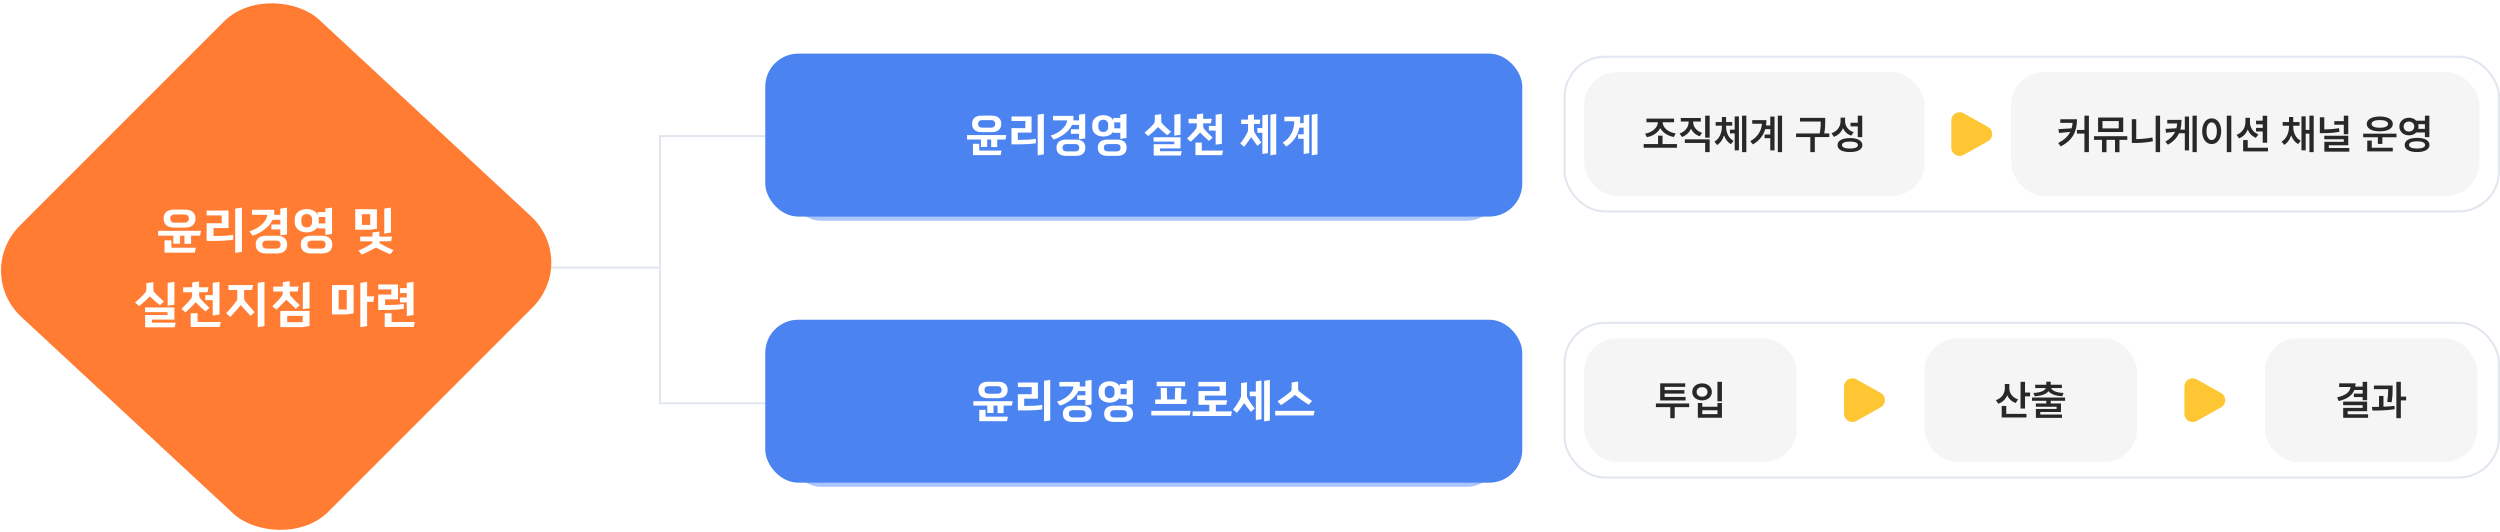 <svg width="1212" height="258" viewBox="0 0 1212 258" fill="none" xmlns="http://www.w3.org/2000/svg">
<path d="M373.5 66H320V129.75M373.5 195.5H320V129.75M320 129.75H250" stroke="#E1E6EF"/>
<g clip-path="url(#clip0_8389_9839)">
<rect width="204" height="204" rx="32" transform="matrix(0.707 -0.707 0.733 0.68 -13 132)" fill="#FF7C32"/>
<path d="M89.683 101.6C92.299 101.6 94.771 102.68 94.771 105.968C94.771 109.232 92.299 110.336 89.683 110.336H84.403C81.691 110.336 79.315 109.232 79.315 105.968C79.315 102.68 81.691 101.6 84.403 101.6H89.683ZM96.979 114.248H92.635V118.232H89.419V114.248H87.307V118.16H84.019V114.248H76.651V111.896H97.459L96.979 114.248ZM94.435 122.504H79.771V116.504H83.107V120.104H94.915L94.435 122.504ZM89.371 103.976H84.715C83.419 103.976 82.531 104.528 82.531 105.968C82.531 107.384 83.419 107.96 84.715 107.96H89.371C90.571 107.96 91.555 107.384 91.555 105.968C91.555 104.528 90.571 103.976 89.371 103.976ZM107.495 108.224V104.432H100.175V102.056H110.783V110.576H103.511V114.416H105.239C107.423 114.416 110.759 114.32 113.063 113.84V116.216C110.615 116.624 107.207 116.792 104.951 116.792H100.175V108.224H107.495ZM117.287 100.64V122.12L114.023 122.6V101.12L117.287 100.64ZM135.891 114.128V111.224H131.571V108.824H135.891V106.544H132.195C130.539 110.12 126.363 113.072 122.451 114.248L120.891 112.16C125.667 110.84 129.483 106.976 129.483 104.456V104.12H122.139V101.72H132.939V103.376C132.939 103.64 132.915 103.904 132.891 104.144H135.891V101.12L139.155 100.64V113.648L135.891 114.128ZM134.235 114.272C136.851 114.272 139.227 115.328 139.227 118.568C139.227 121.832 136.851 122.888 134.235 122.888H129.099C126.387 122.888 123.963 121.832 123.963 118.568C123.963 115.328 126.387 114.272 129.099 114.272H134.235ZM133.923 116.648H129.363C128.067 116.648 127.179 117.176 127.179 118.568C127.179 119.984 128.067 120.512 129.363 120.512H133.923C135.123 120.512 136.011 119.984 136.011 118.568C136.011 117.176 135.123 116.648 133.923 116.648ZM157.735 113.912V110.72H154.015V109.952C153.079 111.728 150.991 112.664 148.711 112.664C145.615 112.664 142.879 110.936 142.879 107.72V106.304C142.879 103.088 145.615 101.36 148.711 101.36C150.991 101.36 153.079 102.296 154.015 104.096V102.824H157.735V101.12L160.975 100.64V113.432L157.735 113.912ZM156.079 114.272C158.695 114.272 161.071 115.328 161.071 118.568C161.071 121.832 158.695 122.888 156.079 122.888H150.943C148.231 122.888 145.807 121.832 145.807 118.568C145.807 115.328 148.231 114.272 150.943 114.272H156.079ZM155.767 116.648H151.207C149.911 116.648 149.023 117.176 149.023 118.568C149.023 119.984 149.911 120.512 151.207 120.512H155.767C156.967 120.512 157.855 119.984 157.855 118.568C157.855 117.176 156.967 116.648 155.767 116.648ZM151.303 107.624V106.4C151.303 104.72 150.175 103.76 148.711 103.76C147.247 103.76 146.119 104.72 146.119 106.4V107.624C146.119 109.304 147.247 110.264 148.711 110.264C150.175 110.264 151.303 109.304 151.303 107.624ZM154.543 107.72C154.543 107.936 154.519 108.128 154.495 108.32H157.735V105.2H154.423C154.495 105.56 154.543 105.92 154.543 106.304V107.72ZM172.217 101.432H182.729V110.888L179.489 111.368H172.217V101.432ZM189.593 116.96L183.905 116.984C183.905 117.416 183.953 117.872 184.337 118.064C186.353 119.24 188.321 120.2 190.745 121.28L189.209 123.296C186.785 122.288 184.313 121.112 182.297 120.032C180.449 121.064 177.809 122.408 175.385 123.464L173.801 121.472C176.393 120.368 178.265 119.312 180.065 118.232C180.449 118.016 180.569 117.464 180.593 116.984H174.617V114.704H180.593V112.712L183.905 112.232V114.704H190.073L189.593 116.96ZM189.521 100.64V112.76L186.281 113.24V101.12L189.521 100.64ZM179.489 103.832H175.457V109.04H179.489V103.832ZM84.546 136.64V147.728L81.281 148.208V137.12L84.546 136.64ZM84.689 158.696H70.362V152.72H81.234V151.328H70.314V149.048H84.546V154.928H73.698V156.416H85.169L84.689 158.696ZM74.346 136.808V140.264C74.346 140.768 74.466 141.32 74.778 141.68C76.242 143.264 77.826 144.776 79.505 146.144L77.537 147.944C75.882 146.696 74.034 145.04 72.665 143.672C71.129 145.256 69.281 146.96 67.505 148.4L65.49 146.648C67.218 145.184 68.945 143.624 70.409 141.872C70.746 141.464 70.938 140.912 70.938 140.408V137.288L74.346 136.808ZM100.605 141.68H96.549V143C96.549 143.504 96.645 144.2 96.981 144.584C98.229 146.072 99.669 147.512 101.541 149.24L99.645 151.016C97.749 149.36 96.189 147.92 94.893 146.552C93.453 148.16 91.653 149.888 89.949 151.448L87.981 149.768C89.613 148.16 91.245 146.48 92.613 144.752C92.949 144.344 93.141 143.648 93.141 143.144V141.68H88.797V139.28H93.189V136.952L96.501 136.472V139.28H101.085L100.605 141.68ZM103.125 152.984V145.52H99.525V143.072H103.125V137.12L106.389 136.64V152.504L103.125 152.984ZM106.533 158.504H92.445V151.856H95.781V156.104H107.013L106.533 158.504ZM122.689 138.2L122.209 140.576H118.345V144.512C118.345 145.016 118.465 145.544 118.777 145.928C120.097 147.56 121.801 149.48 123.433 151.304L121.513 153.152C119.833 151.376 118.057 149.48 116.713 147.92C115.249 149.672 113.401 151.784 111.673 153.656L109.657 151.904C111.313 149.984 113.041 148.112 114.505 146.12C114.793 145.712 115.033 145.16 115.033 144.656V140.576H110.737V138.2H122.689ZM128.209 136.64V158.12L124.945 158.6V137.12L128.209 136.64ZM150.077 150.728V158L146.765 158.6H135.893V150.728H150.077ZM144.797 138.944L144.317 141.344H140.477V141.896C140.477 142.4 140.573 143.096 140.909 143.48C142.181 144.944 143.477 146.216 145.349 147.944L143.453 149.72C141.605 148.016 140.141 146.672 138.821 145.328C137.333 146.888 135.653 148.544 133.997 150.152L132.029 148.472C133.661 146.864 135.173 145.376 136.541 143.648C136.877 143.24 137.069 142.544 137.069 142.04V141.344H132.485V138.944H137.117V136.784L140.429 136.304V138.944H144.797ZM150.077 136.64V149.408L146.813 149.888V137.12L150.077 136.64ZM139.229 156.2H146.765V153.128H139.229V156.2ZM160.935 138.2H171.423V151.928L168.111 152.408H160.935V138.2ZM177.975 136.64V143.648H181.431L180.951 146.336H177.975V158.12L174.687 158.6V137.12L177.975 136.64ZM164.175 150.032H168.111V140.576H164.175V150.032ZM189.715 142.784V140.288H183.355V137.912H192.955V145.112H186.691V147.872H187.939C190.099 147.872 193.435 147.752 195.739 147.32V149.72C193.291 150.128 189.859 150.272 187.651 150.272H183.355V142.784H189.715ZM197.203 153.224V146.624H193.891V144.224H197.203V142.064H193.891V139.688H197.203V137.12L200.467 136.64V152.744L197.203 153.224ZM200.611 158.504H186.523V151.856H189.859V156.104H201.091L200.611 158.504Z" fill="white"/>
</g>
<g filter="url(#filter0_f_8389_9839)">
<rect x="382" y="43" width="345" height="64" rx="16" fill="#578DF4" fill-opacity="0.5"/>
</g>
<rect x="371" y="26" width="367" height="79" rx="16" fill="#4B84F0"/>
<path d="M480.758 56.05C483.156 56.05 485.422 57.04 485.422 60.054C485.422 63.046 483.156 64.058 480.758 64.058H475.918C473.432 64.058 471.254 63.046 471.254 60.054C471.254 57.04 473.432 56.05 475.918 56.05H480.758ZM487.446 67.644H483.464V71.296H480.516V67.644H478.58V71.23H475.566V67.644H468.812V65.488H487.886L487.446 67.644ZM485.114 75.212H471.672V69.712H474.73V73.012H485.554L485.114 75.212ZM480.472 58.228H476.204C475.016 58.228 474.202 58.734 474.202 60.054C474.202 61.352 475.016 61.88 476.204 61.88H480.472C481.572 61.88 482.474 61.352 482.474 60.054C482.474 58.734 481.572 58.228 480.472 58.228ZM497.086 62.122V58.646H490.376V56.468H500.1V64.278H493.434V67.798H495.018C497.02 67.798 500.078 67.71 502.19 67.27V69.448C499.946 69.822 496.822 69.976 494.754 69.976H490.376V62.122H497.086ZM506.062 55.17V74.86L503.07 75.3V55.61L506.062 55.17ZM523.115 67.534V64.872H519.155V62.672H523.115V60.582H519.727C518.209 63.86 514.381 66.566 510.795 67.644L509.365 65.73C513.743 64.52 517.241 60.978 517.241 58.668V58.36H510.509V56.16H520.409V57.678C520.409 57.92 520.387 58.162 520.365 58.382H523.115V55.61L526.107 55.17V67.094L523.115 67.534ZM521.597 67.666C523.995 67.666 526.173 68.634 526.173 71.604C526.173 74.596 523.995 75.564 521.597 75.564H516.889C514.403 75.564 512.181 74.596 512.181 71.604C512.181 68.634 514.403 67.666 516.889 67.666H521.597ZM521.311 69.844H517.131C515.943 69.844 515.129 70.328 515.129 71.604C515.129 72.902 515.943 73.386 517.131 73.386H521.311C522.411 73.386 523.225 72.902 523.225 71.604C523.225 70.328 522.411 69.844 521.311 69.844ZM543.139 67.336V64.41H539.729V63.706C538.871 65.334 536.957 66.192 534.867 66.192C532.029 66.192 529.521 64.608 529.521 61.66V60.362C529.521 57.414 532.029 55.83 534.867 55.83C536.957 55.83 538.871 56.688 539.729 58.338V57.172H543.139V55.61L546.109 55.17V66.896L543.139 67.336ZM541.621 67.666C544.019 67.666 546.197 68.634 546.197 71.604C546.197 74.596 544.019 75.564 541.621 75.564H536.913C534.427 75.564 532.205 74.596 532.205 71.604C532.205 68.634 534.427 67.666 536.913 67.666H541.621ZM541.335 69.844H537.155C535.967 69.844 535.153 70.328 535.153 71.604C535.153 72.902 535.967 73.386 537.155 73.386H541.335C542.435 73.386 543.249 72.902 543.249 71.604C543.249 70.328 542.435 69.844 541.335 69.844ZM537.243 61.572V60.45C537.243 58.91 536.209 58.03 534.867 58.03C533.525 58.03 532.491 58.91 532.491 60.45V61.572C532.491 63.112 533.525 63.992 534.867 63.992C536.209 63.992 537.243 63.112 537.243 61.572ZM540.213 61.66C540.213 61.858 540.191 62.034 540.169 62.21H543.139V59.35H540.103C540.169 59.68 540.213 60.01 540.213 60.362V61.66ZM572.32 55.17V65.334L569.328 65.774V55.61L572.32 55.17ZM572.452 75.388H559.318V69.91H569.284V68.634H559.274V66.544H572.32V71.934H562.376V73.298H572.892L572.452 75.388ZM562.97 55.324V58.492C562.97 58.954 563.08 59.46 563.366 59.79C564.708 61.242 566.16 62.628 567.7 63.882L565.896 65.532C564.378 64.388 562.684 62.87 561.43 61.616C560.022 63.068 558.328 64.63 556.7 65.95L554.852 64.344C556.436 63.002 558.02 61.572 559.362 59.966C559.67 59.592 559.846 59.086 559.846 58.624V55.764L562.97 55.324ZM587.041 59.79H583.323V61C583.323 61.462 583.411 62.1 583.719 62.452C584.863 63.816 586.183 65.136 587.899 66.72L586.161 68.348C584.423 66.83 582.993 65.51 581.805 64.256C580.485 65.73 578.835 67.314 577.273 68.744L575.469 67.204C576.965 65.73 578.461 64.19 579.715 62.606C580.023 62.232 580.199 61.594 580.199 61.132V59.79H576.217V57.59H580.243V55.456L583.279 55.016V57.59H587.481L587.041 59.79ZM589.351 70.152V63.31H586.051V61.066H589.351V55.61L592.343 55.17V69.712L589.351 70.152ZM592.475 75.212H579.561V69.118H582.619V73.012H592.915L592.475 75.212ZM604.871 63.948C605.025 63.596 605.047 62.958 605.047 62.496V60.12H601.725V57.986H605.047V55.852L607.907 55.412V57.986H611.009L610.679 60.12H607.907V62.43C607.907 62.892 607.885 63.442 608.061 63.838C608.633 65.114 610.327 67.622 611.493 69.074L609.601 70.702C608.699 69.536 607.423 67.798 606.565 66.456C605.619 67.952 604.387 69.712 603.177 71.164L601.263 69.58C602.781 67.754 604.189 65.422 604.871 63.948ZM611.999 55.918L614.727 55.478V74.222L611.999 74.662V64.366H609.557V62.078H611.999V55.918ZM615.915 55.61L618.709 55.17V74.86L615.915 75.3V55.61ZM632.022 55.918L634.706 55.478V74.222L632.022 74.662V67.27H629.294V65.092H632.022V61.902H629.954C629.096 65.884 626.852 69.052 623.552 71.032L621.858 69.14C625.51 67.006 627.446 62.98 627.446 59.152V58.778H622.672V56.6H630.35V58.162C630.35 58.69 630.328 59.196 630.284 59.702H632.022V55.918ZM635.938 55.61L638.732 55.17V74.86L635.938 75.3V55.61Z" fill="white"/>
<rect x="758.5" y="27.5" width="453" height="75" rx="19.5" stroke="#E1E6EF"/>
<rect x="768" y="35" width="165" height="60" rx="16" fill="#F5F5F5"/>
<path d="M812.99 69.832V71.609H796.857V69.832H803.83V65.769H805.998V69.832H812.99ZM797.561 64.793C801.076 64.207 803.693 61.824 803.752 59.285H798.205V57.508H811.604V59.285H806.037C806.105 61.824 808.723 64.148 812.346 64.695L811.486 66.414C808.508 65.877 806.057 64.295 804.914 62.088C803.781 64.324 801.359 65.955 798.42 66.512L797.561 64.793ZM820.842 59.148C820.842 61.326 822.346 63.504 825.158 64.383L824.045 66.062C822.043 65.418 820.588 64.09 819.777 62.41C818.986 64.236 817.482 65.691 815.393 66.394L814.279 64.715C817.121 63.758 818.635 61.463 818.654 59.148V58.934H814.846V57.195H824.553V58.934H820.842V59.148ZM816.799 69.305V67.547H828.85V73.738H826.662V69.305H816.799ZM826.662 66.727V56.082H828.85V66.727H826.662ZM836.818 61.473C836.818 64.207 837.941 66.961 840.412 68.289L839.201 69.891C837.561 69.022 836.447 67.469 835.812 65.613C835.188 67.615 834.074 69.334 832.424 70.301L831.154 68.66C833.654 67.215 834.758 64.266 834.768 61.473V60.926H831.76V59.168H834.768V56.707H836.818V59.168H839.768V60.926H836.818V61.473ZM838.674 64.656V62.859H840.979V56.414H843.029V72.879H840.979V64.656H838.674ZM844.553 73.738V56.082H846.623V73.738H844.553ZM863.947 56.082V73.738H861.877V56.082H863.947ZM848.537 68.465C852.189 66.307 853.869 63.543 854.201 59.988H849.475V58.23H856.35C856.35 59.119 856.291 59.988 856.164 60.828H858.225V56.512H860.295V72.898H858.225V67H855.471V65.223H858.225V62.605H855.793C854.953 65.535 853.117 68.055 849.807 70.008L848.537 68.465ZM884.865 57.156V58.738C884.855 60.389 884.855 62.195 884.396 64.695H886.838V66.453H879.826V73.758H877.639V66.453H870.744V64.695H882.189C882.678 62.293 882.697 60.486 882.697 58.914H872.639V57.156H884.865ZM894.494 58.621C894.484 61.023 895.891 63.221 898.654 64.09L897.482 65.789C895.559 65.106 894.211 63.816 893.459 62.147C892.678 64.07 891.203 65.584 889.064 66.336L887.912 64.578C890.832 63.621 892.297 61.268 892.307 58.719V57.039H894.494V58.621ZM890.842 70.34C890.822 68.191 893.117 66.932 896.838 66.941C900.578 66.932 902.863 68.191 902.873 70.34C902.863 72.488 900.578 73.719 896.838 73.719C893.117 73.719 890.822 72.488 890.842 70.34ZM892.99 70.34C892.98 71.414 894.387 72.01 896.838 72.019C899.309 72.01 900.705 71.414 900.705 70.34C900.705 69.227 899.309 68.631 896.838 68.621C894.387 68.631 892.98 69.227 892.99 70.34ZM897.131 61.277V59.5H900.646V56.082H902.814V66.473H900.646V61.277H897.131Z" fill="#282828"/>
<path d="M963.758 61.509C966.488 63.036 966.488 66.964 963.758 68.491L951.953 75.094C949.286 76.585 946 74.658 946 71.603L946 58.397C946 55.342 949.286 53.415 951.953 54.906L963.758 61.509Z" fill="#FFC633"/>
<rect x="975" y="35" width="227" height="60" rx="16" fill="#F5F5F5"/>
<path d="M1006.94 57.82C1006.93 63.143 1005.35 67.732 999.027 70.984L997.836 69.324C1000.77 67.811 1002.59 66.053 1003.64 63.953L998.227 64.461L997.914 62.605L1004.31 62.215C1004.55 61.385 1004.7 60.506 1004.77 59.578H998.832V57.82H1006.94ZM1006.9 64.754V62.977H1010.53V56.082H1012.7V73.738H1010.53V64.754H1006.9ZM1031.31 66.043V67.801H1027.52V73.797H1025.36V67.801H1021.23V73.797H1019.05V67.801H1015.18V66.043H1031.31ZM1017.15 63.992V56.98H1029.34V63.992H1017.15ZM1019.28 62.254H1027.17V58.699H1019.28V62.254ZM1047.21 56.082V73.738H1045.06V56.082H1047.21ZM1033.5 69.305V57.801H1035.65V67.449C1038.12 67.41 1040.76 67.195 1043.48 66.648L1043.75 68.465C1040.65 69.109 1037.77 69.314 1035.02 69.305H1033.5ZM1057.6 58.113C1057.59 59.773 1057.44 61.365 1057.03 62.859H1059.2V56.512H1061.25V72.898H1059.2V64.617H1056.38C1055.41 66.746 1053.74 68.621 1051 70.164L1049.77 68.68C1052.16 67.312 1053.64 65.721 1054.5 63.895L1050.08 64.344L1049.83 62.469L1055.11 62.176C1055.3 61.443 1055.41 60.672 1055.47 59.871H1050.69V58.113H1057.6ZM1062.93 73.738V56.082H1065V73.738H1062.93ZM1081.74 56.082V73.758H1079.55V56.082H1081.74ZM1067.62 63.602C1067.61 59.793 1069.55 57.371 1072.23 57.371C1074.88 57.371 1076.83 59.793 1076.84 63.602C1076.83 67.439 1074.88 69.852 1072.23 69.852C1069.55 69.852 1067.61 67.439 1067.62 63.602ZM1069.71 63.602C1069.71 66.316 1070.74 67.889 1072.23 67.898C1073.71 67.889 1074.73 66.316 1074.73 63.602C1074.73 60.906 1073.71 59.324 1072.23 59.324C1070.74 59.324 1069.71 60.906 1069.71 63.602ZM1090.77 59.207C1090.76 61.697 1092.15 64.119 1094.87 65.144L1093.66 66.824C1091.77 66.082 1090.42 64.607 1089.69 62.781C1088.93 64.744 1087.5 66.297 1085.47 67.078L1084.3 65.359C1087.11 64.344 1088.57 61.853 1088.58 59.207V57.098H1090.77V59.207ZM1087.48 73.387V67.918H1089.69V71.629H1099.52V73.387H1087.48ZM1093.73 63.738V62H1096.96V60.262H1093.73V58.504H1096.96V56.102H1099.12V69.207H1096.96V63.738H1093.73ZM1111.76 61.453C1111.76 64.148 1112.87 66.922 1115.38 68.231L1114.14 69.832C1112.5 68.973 1111.39 67.43 1110.76 65.584C1110.13 67.576 1109.02 69.285 1107.37 70.223L1106.12 68.621C1108.59 67.186 1109.7 64.246 1109.71 61.453V60.965H1106.62V59.188H1109.71V56.707H1111.76V59.188H1114.81V60.965H1111.76V61.453ZM1115.75 72.879V56.395H1117.8V62.996H1119.61V56.082H1121.68V73.738H1119.61V64.793H1117.8V72.879H1115.75ZM1126.82 56.863V62.752C1129.18 62.723 1131.47 62.576 1133.91 62.117L1134.2 63.895C1131.36 64.412 1128.8 64.568 1126.08 64.559H1124.67V56.863H1126.82ZM1126.82 67.527V65.809H1138.44V70.418H1129.01V71.766H1138.95V73.523H1126.84V68.758H1136.27V67.527H1126.82ZM1131.66 60.477V58.738H1136.27V56.082H1138.44V65.086H1136.27V60.477H1131.66ZM1161.8 64.812V66.551H1154.98V69.793H1152.78V66.551H1145.67V64.812H1161.8ZM1147.39 60.086C1147.38 57.869 1149.92 56.473 1153.71 56.473C1157.53 56.473 1160.04 57.869 1160.04 60.086C1160.04 62.312 1157.53 63.69 1153.71 63.68C1149.92 63.69 1147.38 62.312 1147.39 60.086ZM1147.64 73.387V68.152H1149.83V71.609H1160.02V73.387H1147.64ZM1149.73 60.086C1149.71 61.258 1151.29 61.941 1153.71 61.941C1156.16 61.941 1157.73 61.258 1157.72 60.086C1157.73 58.875 1156.16 58.191 1153.71 58.191C1151.29 58.191 1149.71 58.875 1149.73 60.086ZM1167.88 57.078C1169.3 57.068 1170.54 57.596 1171.37 58.484H1175.59V56.082H1177.76V66.473H1175.59V64.227H1171.36C1170.52 65.096 1169.29 65.623 1167.88 65.613C1165.21 65.623 1163.21 63.836 1163.21 61.355C1163.21 58.855 1165.21 57.068 1167.88 57.078ZM1165.28 61.355C1165.28 62.801 1166.36 63.777 1167.88 63.777C1169.34 63.777 1170.42 62.801 1170.43 61.355C1170.42 59.861 1169.34 58.934 1167.88 58.934C1166.36 58.934 1165.28 59.861 1165.28 61.355ZM1165.79 70.281C1165.77 68.103 1168.08 66.834 1171.78 66.844C1175.49 66.834 1177.81 68.103 1177.82 70.281C1177.81 72.449 1175.49 73.719 1171.78 73.719C1168.08 73.719 1165.77 72.449 1165.79 70.281ZM1167.91 70.281C1167.89 71.404 1169.33 72.01 1171.78 72.019C1174.28 72.01 1175.69 71.404 1175.69 70.281C1175.69 69.129 1174.28 68.514 1171.78 68.504C1169.33 68.514 1167.89 69.129 1167.91 70.281ZM1172.35 60.223C1172.45 60.584 1172.5 60.955 1172.5 61.355C1172.5 61.746 1172.45 62.117 1172.36 62.469H1175.59V60.223H1172.35Z" fill="#282828"/>
<g filter="url(#filter1_f_8389_9839)">
<rect x="382" y="172" width="345" height="64" rx="16" fill="#578DF4" fill-opacity="0.5"/>
</g>
<rect x="371" y="155" width="367" height="79" rx="16" fill="#4B84F0"/>
<path d="M483.841 185.05C486.239 185.05 488.505 186.04 488.505 189.054C488.505 192.046 486.239 193.058 483.841 193.058H479.001C476.515 193.058 474.337 192.046 474.337 189.054C474.337 186.04 476.515 185.05 479.001 185.05H483.841ZM490.529 196.644H486.547V200.296H483.599V196.644H481.663V200.23H478.649V196.644H471.895V194.488H490.969L490.529 196.644ZM488.197 204.212H474.755V198.712H477.813V202.012H488.637L488.197 204.212ZM483.555 187.228H479.287C478.099 187.228 477.285 187.734 477.285 189.054C477.285 190.352 478.099 190.88 479.287 190.88H483.555C484.655 190.88 485.557 190.352 485.557 189.054C485.557 187.734 484.655 187.228 483.555 187.228ZM500.169 191.122V187.646H493.459V185.468H503.183V193.278H496.517V196.798H498.101C500.103 196.798 503.161 196.71 505.273 196.27V198.448C503.029 198.822 499.905 198.976 497.837 198.976H493.459V191.122H500.169ZM509.145 184.17V203.86L506.153 204.3V184.61L509.145 184.17ZM526.198 196.534V193.872H522.238V191.672H526.198V189.582H522.81C521.292 192.86 517.464 195.566 513.878 196.644L512.448 194.73C516.826 193.52 520.324 189.978 520.324 187.668V187.36H513.592V185.16H523.492V186.678C523.492 186.92 523.47 187.162 523.448 187.382H526.198V184.61L529.19 184.17V196.094L526.198 196.534ZM524.68 196.666C527.078 196.666 529.256 197.634 529.256 200.604C529.256 203.596 527.078 204.564 524.68 204.564H519.972C517.486 204.564 515.264 203.596 515.264 200.604C515.264 197.634 517.486 196.666 519.972 196.666H524.68ZM524.394 198.844H520.214C519.026 198.844 518.212 199.328 518.212 200.604C518.212 201.902 519.026 202.386 520.214 202.386H524.394C525.494 202.386 526.308 201.902 526.308 200.604C526.308 199.328 525.494 198.844 524.394 198.844ZM546.222 196.336V193.41H542.812V192.706C541.954 194.334 540.04 195.192 537.95 195.192C535.112 195.192 532.604 193.608 532.604 190.66V189.362C532.604 186.414 535.112 184.83 537.95 184.83C540.04 184.83 541.954 185.688 542.812 187.338V186.172H546.222V184.61L549.192 184.17V195.896L546.222 196.336ZM544.704 196.666C547.102 196.666 549.28 197.634 549.28 200.604C549.28 203.596 547.102 204.564 544.704 204.564H539.996C537.51 204.564 535.288 203.596 535.288 200.604C535.288 197.634 537.51 196.666 539.996 196.666H544.704ZM544.418 198.844H540.238C539.05 198.844 538.236 199.328 538.236 200.604C538.236 201.902 539.05 202.386 540.238 202.386H544.418C545.518 202.386 546.332 201.902 546.332 200.604C546.332 199.328 545.518 198.844 544.418 198.844ZM540.326 190.572V189.45C540.326 187.91 539.292 187.03 537.95 187.03C536.608 187.03 535.574 187.91 535.574 189.45V190.572C535.574 192.112 536.608 192.992 537.95 192.992C539.292 192.992 540.326 192.112 540.326 190.572ZM543.296 190.66C543.296 190.858 543.274 191.034 543.252 191.21H546.222V188.35H543.186C543.252 188.68 543.296 189.01 543.296 189.362V190.66ZM562.709 188.042H565.701L565.833 193.652H569.551L569.727 188.042H572.741L572.521 193.652H575.513L575.073 195.852H560.047V193.652H562.819L562.709 188.042ZM577.229 199.174L576.789 201.418H558.155V199.174H577.229ZM574.589 187.272H560.751V185.072H574.589V187.272ZM578.178 199.438H586.274V196.248H581.038V189.582H591.29V187.316H580.95V185.116H594.326V191.782H584.096V194.048H594.92L594.48 196.248H589.442V199.438H597.252L596.812 201.682H578.178V199.438ZM608.828 184.918L611.556 184.478V203.222L608.828 203.662V192.112H605.902V189.846H608.828V184.918ZM601.502 192.794C601.656 192.442 601.678 191.804 601.678 191.342V185.732L604.538 185.292V191.276C604.538 191.738 604.516 192.266 604.692 192.684C605.264 193.96 607.112 196.578 608.3 198.008L606.43 199.702C605.506 198.558 604.098 196.798 603.196 195.456C602.206 196.952 600.842 198.712 599.632 200.164L597.784 198.558C599.302 196.732 600.82 194.268 601.502 192.794ZM612.854 184.61L615.626 184.17V203.86L612.854 204.3V184.61ZM637.299 199.174L636.859 201.418H618.225V199.174H637.299ZM629.335 184.984V188.328C629.335 188.79 629.379 189.34 629.731 189.626C631.293 190.946 634.175 193.124 636.089 194.378L634.461 196.226C632.525 194.994 629.313 192.794 627.817 191.452C626.277 192.772 623.131 195.082 621.019 196.38L619.369 194.554C621.415 193.212 624.165 191.188 625.705 189.802C626.057 189.494 626.189 188.922 626.189 188.46V185.424L629.335 184.984Z" fill="white"/>
<rect x="758.5" y="156.5" width="453" height="75" rx="19.5" stroke="#E1E6EF"/>
<rect x="768" y="164" width="103" height="60" rx="16" fill="#F5F5F5"/>
<path d="M818.914 195.609V197.387H811.902V202.738H809.754V197.387H802.781V195.609H818.914ZM804.852 194.145V185.844H816.98V187.562H807V189.125H816.59V190.805H807V192.426H817.176V194.145H804.852ZM834.793 185.082V194.555H832.605V185.082H834.793ZM820.398 190.004C820.398 187.553 822.43 185.854 825.164 185.863C827.889 185.854 829.92 187.553 829.91 190.004C829.92 192.416 827.889 194.115 825.164 194.105C822.43 194.115 820.398 192.416 820.398 190.004ZM822.527 190.004C822.518 191.42 823.621 192.318 825.164 192.328C826.678 192.318 827.781 191.42 827.781 190.004C827.781 188.588 826.678 187.67 825.164 187.68C823.621 187.67 822.518 188.588 822.527 190.004ZM823.113 202.523V195.375H825.262V197.191H832.625V195.375H834.793V202.523H823.113ZM825.262 200.766H832.625V198.891H825.262V200.766Z" fill="#282828"/>
<path d="M911.758 190.509C914.488 192.036 914.488 195.964 911.758 197.491L899.953 204.094C897.286 205.585 894 203.658 894 200.603L894 187.397C894 184.342 897.286 182.415 899.953 183.906L911.758 190.509Z" fill="#FFC633"/>
<rect x="933" y="164" width="103" height="60" rx="16" fill="#F5F5F5"/>
<path d="M974.129 188.207C974.109 190.521 975.574 192.738 978.348 193.637L977.215 195.355C975.262 194.691 973.865 193.363 973.094 191.664C972.312 193.539 970.857 195.004 968.797 195.727L967.586 194.008C970.486 193.061 971.941 190.697 971.941 188.188V186.176H974.129V188.207ZM970.418 202.387V196.781H972.645V200.629H982.43V202.387H970.418ZM979.559 198.051V185.082H981.727V190.297H984.188V192.133H981.727V198.051H979.559ZM1001.14 192.719V194.32H994.188V195.609H999.168V199.75H989.129V200.961H999.656V202.582H987V198.266H997.039V197.172H986.98V195.609H992.039V194.32H985.125V192.719H1001.14ZM985.828 190.512C989.314 190.336 991.365 189.398 991.814 188.148H986.668V186.527H992.039V185.043H994.188V186.527H999.598V188.148H994.412C994.842 189.398 996.893 190.336 1000.42 190.512L999.773 192.133C996.6 191.938 994.227 191.078 993.113 189.652C992 191.078 989.637 191.938 986.434 192.133L985.828 190.512Z" fill="#282828"/>
<path d="M1076.76 190.509C1079.49 192.036 1079.49 195.964 1076.76 197.491L1064.95 204.094C1062.29 205.585 1059 203.658 1059 200.603L1059 187.397C1059 184.342 1062.29 182.415 1064.95 183.906L1076.76 190.509Z" fill="#FFC633"/>
<rect x="1098" y="164" width="103" height="60" rx="16" fill="#F5F5F5"/>
<path d="M1147.59 185.082V194.027H1145.42V192.484H1141.16V190.824H1145.42V189.086H1141.38C1140.29 191.781 1137.7 193.539 1133.8 194.418L1133.04 192.641C1137.19 191.771 1139.26 189.945 1139.56 187.602H1134.01V185.844H1141.98C1141.98 186.4 1141.93 186.928 1141.85 187.426H1145.42V185.082H1147.59ZM1135.96 196.43V194.711H1147.59V199.359H1138.15V200.824H1148.05V202.562H1135.98V197.738H1145.42V196.43H1135.96ZM1159.95 186.918V188.168C1159.95 189.74 1159.95 191.967 1159.46 195.004L1157.31 194.828C1157.74 192.152 1157.79 190.17 1157.8 188.656H1150.87V186.918H1159.95ZM1149.93 197.289C1150.97 197.279 1152.14 197.27 1153.35 197.24V191.957H1155.5V197.172C1157.29 197.094 1159.14 196.967 1160.83 196.762L1160.95 198.383C1157.3 198.979 1153.26 199.047 1150.14 199.027L1149.93 197.289ZM1161.75 202.738V185.082H1163.93V192.27H1166.49V194.105H1163.93V202.738H1161.75Z" fill="#282828"/>
<defs>
<filter id="filter0_f_8389_9839" x="366" y="27" width="377" height="96" filterUnits="userSpaceOnUse" color-interpolation-filters="sRGB">
<feFlood flood-opacity="0" result="BackgroundImageFix"/>
<feBlend mode="normal" in="SourceGraphic" in2="BackgroundImageFix" result="shape"/>
<feGaussianBlur stdDeviation="8" result="effect1_foregroundBlur_8389_9839"/>
</filter>
<filter id="filter1_f_8389_9839" x="366" y="156" width="377" height="96" filterUnits="userSpaceOnUse" color-interpolation-filters="sRGB">
<feFlood flood-opacity="0" result="BackgroundImageFix"/>
<feBlend mode="normal" in="SourceGraphic" in2="BackgroundImageFix" result="shape"/>
<feGaussianBlur stdDeviation="8" result="effect1_foregroundBlur_8389_9839"/>
</filter>
<clipPath id="clip0_8389_9839">
<rect width="268" height="258" fill="white"/>
</clipPath>
</defs>
</svg>
